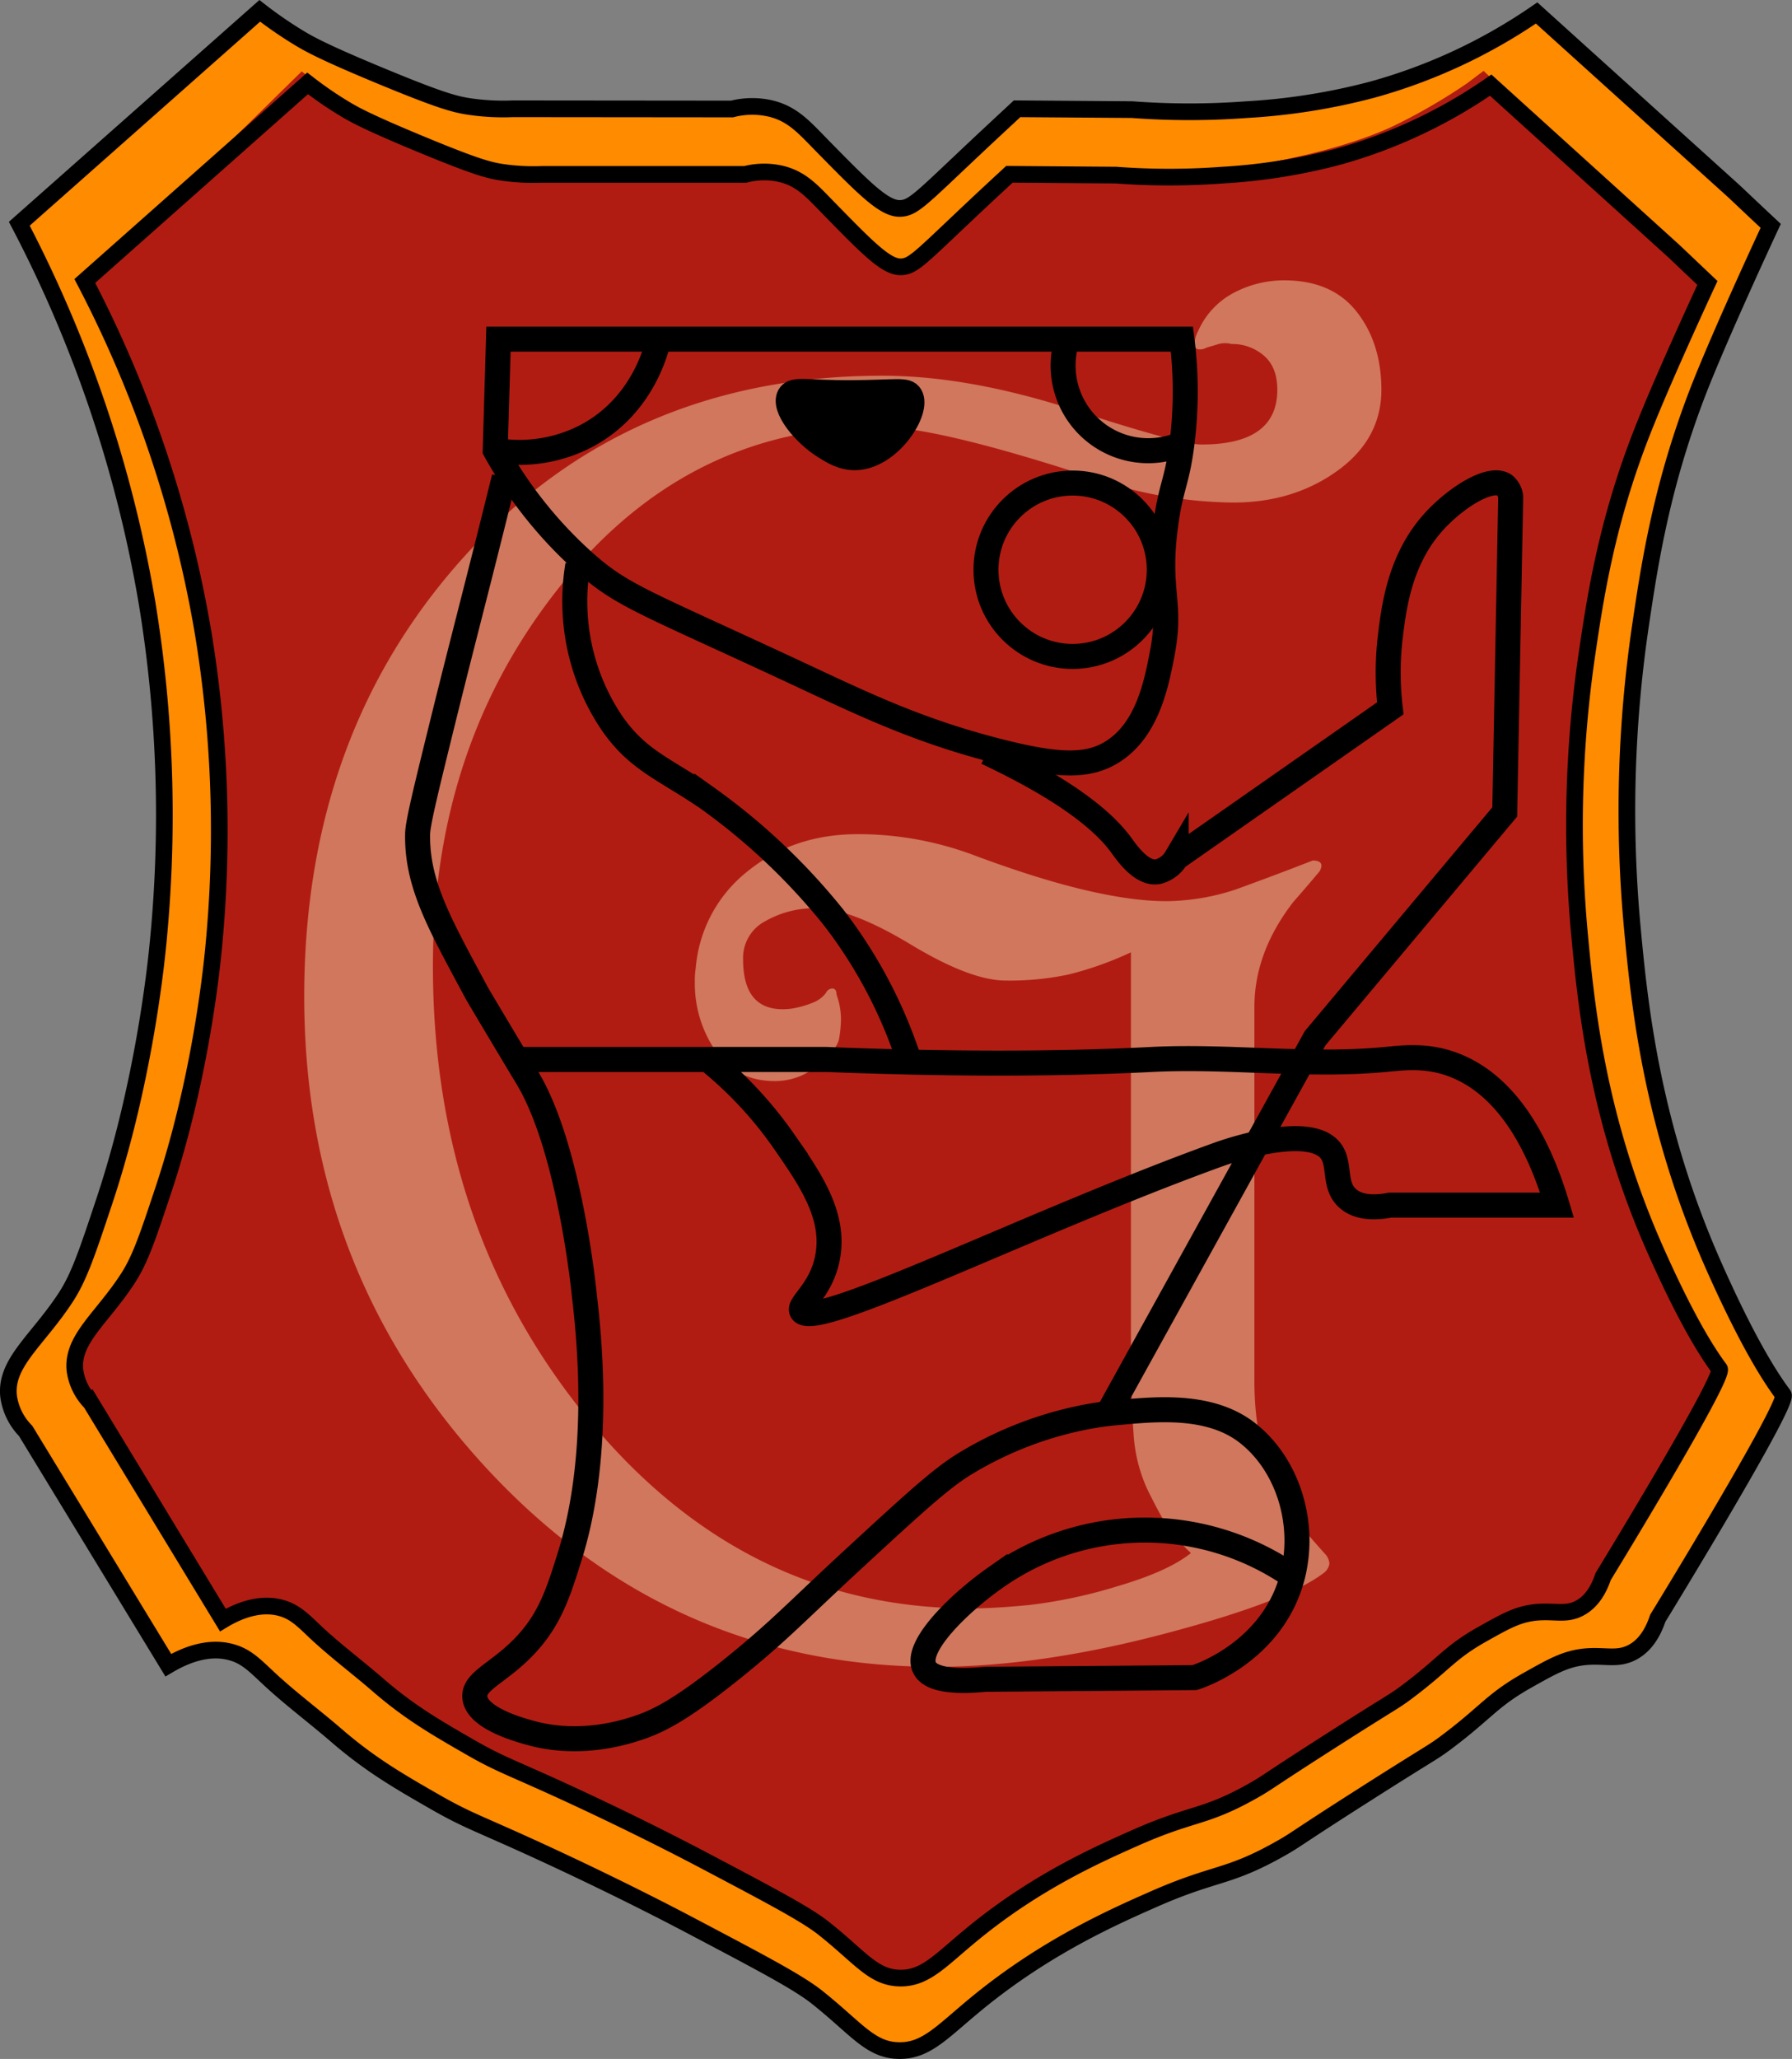 <svg id="Layer_1" data-name="Layer 1" xmlns="http://www.w3.org/2000/svg" viewBox="0 0 430 493.8"><rect x="0" y="0" width="430" height="493.8" fill="#808080" stroke="none"/><defs><style>.cls-1{fill:#ff8b00;}.cls-1,.cls-3,.cls-6,.cls-7{stroke:#000;stroke-miterlimit:10;}.cls-1,.cls-3{stroke-width:4px;}.cls-2{fill:#b11c12;}.cls-3,.cls-6{fill:none;}.cls-4{opacity:0.4;}.cls-5{fill:#ffc;}.cls-6,.cls-7{stroke-width:6px;}</style></defs><path class="cls-1" d="M62.33,2.6A98.63,98.63,0,0,0,72,9.24c2.3,1.37,5.89,3.4,19.91,9.19s17.38,6.63,20.94,7.15a55.55,55.55,0,0,0,10.21.51l52.59.05a19.48,19.48,0,0,1,9.71,0c5.13,1.39,7.86,4.67,12.25,9.14,9.61,9.77,14.42,14.66,18.17,14.71,3.34,0,4.88-2,19.27-15.52,3.81-3.57,6.95-6.47,9-8.38l27.57.2a184.69,184.69,0,0,0,27.58,0,150.8,150.8,0,0,0,30.13-4.8A131,131,0,0,0,368.72,3.11L416.21,46c5.28,5,8.68,8.17,8.68,8.17S413.65,78.25,408,92.47c-9.3,23.55-12.18,42.95-14.3,57.19a303.91,303.91,0,0,0-2.05,72.51c1.76,19,4.71,48.25,19.92,82.21,5.81,13,11.38,23.52,16.34,30.13,1.53,2-30.13,53.62-30.13,53.62-.94,2.83-2.69,6.38-6.13,8.17s-6.27.7-10.72,1c-5,.36-8.24,2.22-14.3,5.62-8.6,4.82-9.92,7.68-19.4,14.81-3.66,2.75-3.12,2.06-19.92,12.76s-16.06,10.59-19.91,12.77c-12.86,7.29-15.52,5.59-30.64,12.25-9.7,4.28-25.86,11.4-42.42,25-8.3,6.81-12.13,11.49-18.86,11.28s-10.05-5.33-19.4-12.77c-4.54-3.61-13.24-8.19-30.64-17.36-3.79-2-16.65-8.72-34.21-16.85-16.67-7.71-18.61-7.92-27.06-12.77S88.8,423.2,80.72,416.21c-5.4-4.66-11.14-8.91-16.34-13.78-3.29-3.08-5.26-5.13-8.69-6.13-5.94-1.74-11.83,1-15.31,3.06L6.16,343.19A14.76,14.76,0,0,1,2.08,335c-1-8.15,7-13.53,13.79-24,3.17-4.9,5.17-10.93,9.19-23,9.3-27.91,12.24-55.65,12.76-60.76a313.47,313.47,0,0,0-2.55-82.73A305.7,305.7,0,0,0,4.63,53.66Z"/><path class="cls-2" d="M220.26,418.13s0,.24,0,.24c.66,0,0-168.66,0-168.66l136.32.54,22.42.55h0c.58,0,1,0,1.36,0,.16,0,.69.19.69.19l2.25,3.52.48,2.34s.69,3.23,1,4.55c.38,1.76,1,4.3,1.78,7.49q1.44,5.16,2.86,10.32a149.87,149.87,0,0,0,8.18,23.22c4.09,9.12,6.13,13.68,9.47,17.2,2.71,2.86,4.86,4.16,5.54,7.09,1.12,4.84-2.74,9.89-6.31,13.51l-19.55,34.68a63.31,63.31,0,0,1-9,12,2.8,2.8,0,0,0-4.13,1.47,1.63,1.63,0,0,0-.21-.78c-1-1.87-5.72-1.07-7.26-.81-8.15,1.37-28.25,19.62-38.9,27.46-5.35,3.93-19.66,10.74-48.28,24.34-4.8,2.29-8.8,4.16-11.57,5.44A163.63,163.63,0,0,1,251,453c-4.13,1.95-8.11,3.61-11.88,5L220.26,474.4C220.05,431.8,220.1,418.13,220.26,418.13Z"/><path class="cls-2" d="M208.87,416.77s0,.24,0,.24c-.65,0,0-166.36,0-166.36l-135.32.54-22.26.55h0c-.58,0-1,0-1.35,0-.16,0-.69.19-.69.19L47,255.42l-.47,2.31s-.69,3.19-1,4.48c-.38,1.74-1,4.24-1.77,7.39q-1.42,5.1-2.83,10.18c-1.19,11.34-4.87,18.45-8.12,22.9-1.21,1.66-5.57,7.35-11,15.57-2.4,3.61-3.61,5.6-3.86,8.39-.56,6.21,4.12,11.27,6.26,13.33q9.7,17.1,19.4,34.21c1.6,2.37,3.21,4.75,4.86,7.15s3.33,4.83,5,7.2c.67-.25,1.77-.66,3.17-1.07a51.56,51.56,0,0,1,7.41-1.57c6.08-.77,26.61,18.3,38.62,27.08,5.31,3.88,19.51,10.59,47.92,24,4.77,2.25,8.75,4.09,11.49,5.36a161.66,161.66,0,0,0,16.29,8.81c4.1,1.92,8,3.57,11.8,5l18.7,16.13C209.08,430.25,209,416.77,208.87,416.77Z"/><path class="cls-2" d="M220.62,68.22c20.07,19.24,14.76,54.47,13,67-6.87,48.94-4.27,98.8-9,148-3.73,38.77-3.08,95.17,19,167-5.73,10.8-14.6,23.56-26,24-18.73.71-33.79-32.26-39-43-17.48-36-53.54-88.67-135-162l7.67-31.33h0c-1.16,0-1.77,0-2-.2-.5-.38.14-1.47.5-4.37.1-.84.34-3.36.26-2.52.44-4.56.45-4.65.45-4.65.82-8.41,2.55-11.63,2.55-21.32h0c-.12-5.08-.52-16.3-2-30.27-2-18.33-4.06-32.28-8.88-50.42A284.54,284.54,0,0,0,20.53,68L72.4,17.12c.93.74,2.26,1.77,3.89,3h0A119.72,119.72,0,0,0,92.85,30.16a220.53,220.53,0,0,0,27.8,11.14c10.47.59,21.4,1,32.77,1.07,12,.11,23.45-.1,34.42-.55l21,18.5A42,42,0,0,1,220.62,68.22Z"/><path class="cls-2" d="M220.62,62.22a39.62,39.62,0,0,0-5,3c-45.76,32.12-13.42,150.84-1,192l168,13a102.64,102.64,0,0,1-2-19s0-8.83-.63-13.67c0-.34-.22-2.07-.52-4.37-.1-.84-.35-3.36-.27-2.52l-.46-4.65c-.86-8.41-2.65-11.62-2.65-21.32h0c.13-5.08.54-16.29,2.1-30.27,2.05-18.33,4.2-32.28,9.2-50.42a278.74,278.74,0,0,1,22.35-56.14L356,17c-1,.73-2.34,1.76-4,3A139.86,139.86,0,0,1,334.82,30c-15.41,7.42-39.31,10.51-39.31,10.51a217,217,0,0,1-54.11.09Z"/><path class="cls-3" d="M73.81,20a91.07,91.07,0,0,0,9,6.17c2.13,1.28,5.46,3.16,18.45,8.53s16.11,6.17,19.4,6.65a52.16,52.16,0,0,0,9.46.47l48.74,0a18,18,0,0,1,9,0c4.75,1.29,7.28,4.34,11.35,8.49C208.1,59.39,212.55,63.93,216,64c3.09,0,4.52-1.88,17.85-14.42,3.53-3.31,6.44-6,8.37-7.78L267.8,42a171.08,171.08,0,0,0,25.55,0,139.36,139.36,0,0,0,27.91-4.46A121.19,121.19,0,0,0,357.7,20.42l44,39.85,8,7.59s-10.41,22.37-15.61,35.58c-8.61,21.88-11.29,39.89-13.25,53.13A283.12,283.12,0,0,0,379,223.93c1.63,17.67,4.36,44.82,18.45,76.37,5.38,12.05,10.55,21.85,15.14,28,1.42,1.9-27.91,49.81-27.91,49.81-.88,2.63-2.5,5.92-5.68,7.59s-5.82.64-9.94.95c-4.6.33-7.63,2.06-13.25,5.21-8,4.48-9.19,7.14-18,13.76-3.39,2.56-2.89,1.92-18.45,11.86s-14.89,9.83-18.45,11.86c-11.91,6.77-14.38,5.19-28.39,11.38-9,4-24,10.59-39.3,23.21-7.7,6.32-11.25,10.67-17.48,10.47s-9.31-4.95-18-11.86c-4.2-3.35-12.26-7.61-28.38-16.12-3.52-1.86-15.43-8.11-31.7-15.66-15.45-7.16-17.25-7.35-25.08-11.86s-14.27-8.21-21.77-14.7c-5-4.33-10.31-8.29-15.14-12.81-3-2.86-4.87-4.76-8-5.69-5.51-1.62-11,.91-14.19,2.84l-31.7-52.18A13.67,13.67,0,0,1,18,328.76c-.88-7.57,6.51-12.57,12.77-22.29,2.94-4.56,4.8-10.16,8.52-21.35,8.62-25.93,11.35-51.7,11.83-56.45a291.74,291.74,0,0,0-2.37-76.85A284.43,284.43,0,0,0,20.35,67.39Z"/><g class="cls-4"><path class="cls-5" d="M331.47,93.46q0,11.85-10.57,19.46t-25,7.61a105.37,105.37,0,0,1-33-5.71q-37.86-12.46-52-12.47-46.95,0-77.83,39.94-29.19,37.62-29.19,89.4,0,62.55,36.38,107.57,37.65,46.49,92.63,46.49,5.72,0,14.28-.84A118.6,118.6,0,0,0,268,380.47q12.27-3.59,17.77-8a40.92,40.92,0,0,1-6.13-7.18q-1.7-2.75-4.34-8.13A37.06,37.06,0,0,1,272,343.72q-.63-8-.63-20.7V228.4a82.29,82.29,0,0,1-14.81,5.28,67.63,67.63,0,0,1-15.23,1.49q-8.46,0-22.84-8.68t-22.84-8.67a23.81,23.81,0,0,0-11.95,3.07,9.94,9.94,0,0,0-5.39,9.2q0,13.11,11.42,11.84a22.77,22.77,0,0,0,5.6-1.58,7,7,0,0,0,2.86-2.22,1.78,1.78,0,0,1,1.48-1.06c.7,0,1.06.49,1.06,1.48a17.07,17.07,0,0,1,1.06,6.13,29,29,0,0,1-.43,4.34q-.42,2.64-5.07,6.45A16,16,0,0,1,186,259.28q-9.3,0-14.27-7.2a28.59,28.59,0,0,1-5-16.7,17.78,17.78,0,0,1,.21-3.18,33,33,0,0,1,12.48-23.26q11-8.88,26.43-8.88a79,79,0,0,1,27.92,5.07q29.4,11,46.11,11a54.68,54.68,0,0,0,16.49-2.75q9.31-3.37,18.62-7,3,0,1.69,2.54-3.18,3.81-6.35,7.4Q301,228.4,301,241.51v89.67q0,16.94,6.76,28.77,2.33,4,10.16,12.69A3.78,3.78,0,0,1,319,375a3.39,3.39,0,0,1-1.48,2.33q-8.67,6.56-35.32,13.75-31.72,8.67-57.73,8.67-63.89,0-108.08-48Q73,304.54,73,239q0-62.39,37.65-104.69,39.35-44.2,101.1-44.2,20.72,0,46.1,8.25t30.46,8.25q18.18,0,18.19-13.12c0-3.66-1.1-6.41-3.28-8.25a11.66,11.66,0,0,0-7.72-2.74,6.11,6.11,0,0,0-3.39.1c-1.13.35-2,.6-2.53.74a3.14,3.14,0,0,1-2.12.42,1.13,1.13,0,0,1-.85-1.26,6.91,6.91,0,0,1,.85-3,18.92,18.92,0,0,1,8.46-9.2,25.6,25.6,0,0,1,12.27-3.06q11.42,0,17.34,7.51T331.47,93.46Z"/></g><path class="cls-6" d="M119.61,81.34h164a99.45,99.45,0,0,1,0,25.1c-1.2,9.39-2.7,10.29-3.92,19.61-2.09,15.86,1.58,18.23-.79,30.59-1.38,7.21-3.49,18.19-11.77,23.54-6,3.89-13.38,3.57-27.45,0-19.2-4.89-31.89-11-48.63-18.83-36.85-17.18-41.73-18.38-51-26.67A102.4,102.4,0,0,1,118.83,108Z"/><path class="cls-6" d="M118.83,108a34.66,34.66,0,0,0,22.75-3.92c12.9-7.37,16-20.58,16.47-22.75"/><path class="cls-6" d="M256.1,81.34a20.42,20.42,0,0,0,27.46,25.1"/><circle class="cls-6" cx="257.38" cy="136.64" r="20.79"/><path class="cls-7" d="M189.43,94.92c1-1.83,4.08-.67,14.95-.74s13.11-.85,14.07.74c2.11,3.5-5,14.66-13.17,14.85-3,.06-5.33-1.37-7.22-2.54C192.84,104,187.85,97.68,189.43,94.92Z"/><path class="cls-6" d="M121,114.48c-1.1,4.43-2.87,11.58-5.1,20.4-3.57,14.13-6.26,24.43-9.81,38.83-3.89,15.77-5.84,23.72-5.88,26.27-.22,12.17,5.36,21.69,14.12,38.05.37.69,6.1,10.28,9.56,16.06l2.6,4.33c10.29,16.91,13.72,52.17,13.72,52.17,1.12,9.6,4.23,38.08-3.53,62.75-2.64,8.41-4.59,14.63-10.19,20.79-6.42,7.06-12.92,8.86-12.55,12.94.45,5.09,11.08,7.92,13.72,8.63,3.72,1,12.89,2.84,25.1-1.18C158,412.81,163.36,410.16,176,400c11.26-9.09,15.35-13.72,29.41-26.67,13.7-12.62,20.55-18.93,26.28-22.36a87.7,87.7,0,0,1,30.07-11.35c1.26-.21,3.28-.56,6-.8,9.11-.83,22.25-2.29,31.38,4.7,9.76,7.48,14.31,21.65,11,34.52-4.68,18.08-22.41,24-23.53,24.31l-50.2.4c-6,.58-13,.51-14.58-2.82-2.52-5.2,9.07-16,16.93-21.5a62.11,62.11,0,0,1,71.38-.39"/><path class="cls-6" d="M265.82,339l49.75-90,45.5-54.27q.71-37.75,1.43-75.52a4.22,4.22,0,0,0-1.43-2.81c-3.36-2.48-12.05,3.12-17.26,9-8,9-9.36,20.4-10.2,27.34a72.29,72.29,0,0,0,0,17.14l-51.38,35.9a7.11,7.11,0,0,1-4.31,3.26c-4,.82-7.79-4.88-8.91-6.4-3.87-5.27-12.25-12.74-32.24-22.17"/><path class="cls-6" d="M138.65,135.49a52.75,52.75,0,0,0,.1,18,52,52,0,0,0,8.14,20c6.18,8.86,12.33,10.78,22.7,17.82A152.2,152.2,0,0,1,200,220a113.72,113.72,0,0,1,18.84,36.51"/><path class="cls-6" d="M123.93,254.09H198.3c35.92,1.44,61.27.86,78.05,0,18.67-.94,37.48,1.78,56.09,0,4.48-.43,9.85-1.09,16.08,1.19,14.46,5.32,21.53,21.78,25.1,33.74h-40c-3.1.59-7.4.89-10.19-1.57-3.59-3.16-1.66-8.18-4.11-11.42-5.17-6.82-25.27.25-26.88.83-44.33,16-96.65,42.31-100,37.65-1.17-1.63,5-5.09,6.27-13.73,1.45-9.7-4.41-18.15-10.59-27.06a94.23,94.23,0,0,0-18.31-19.63"/></svg>